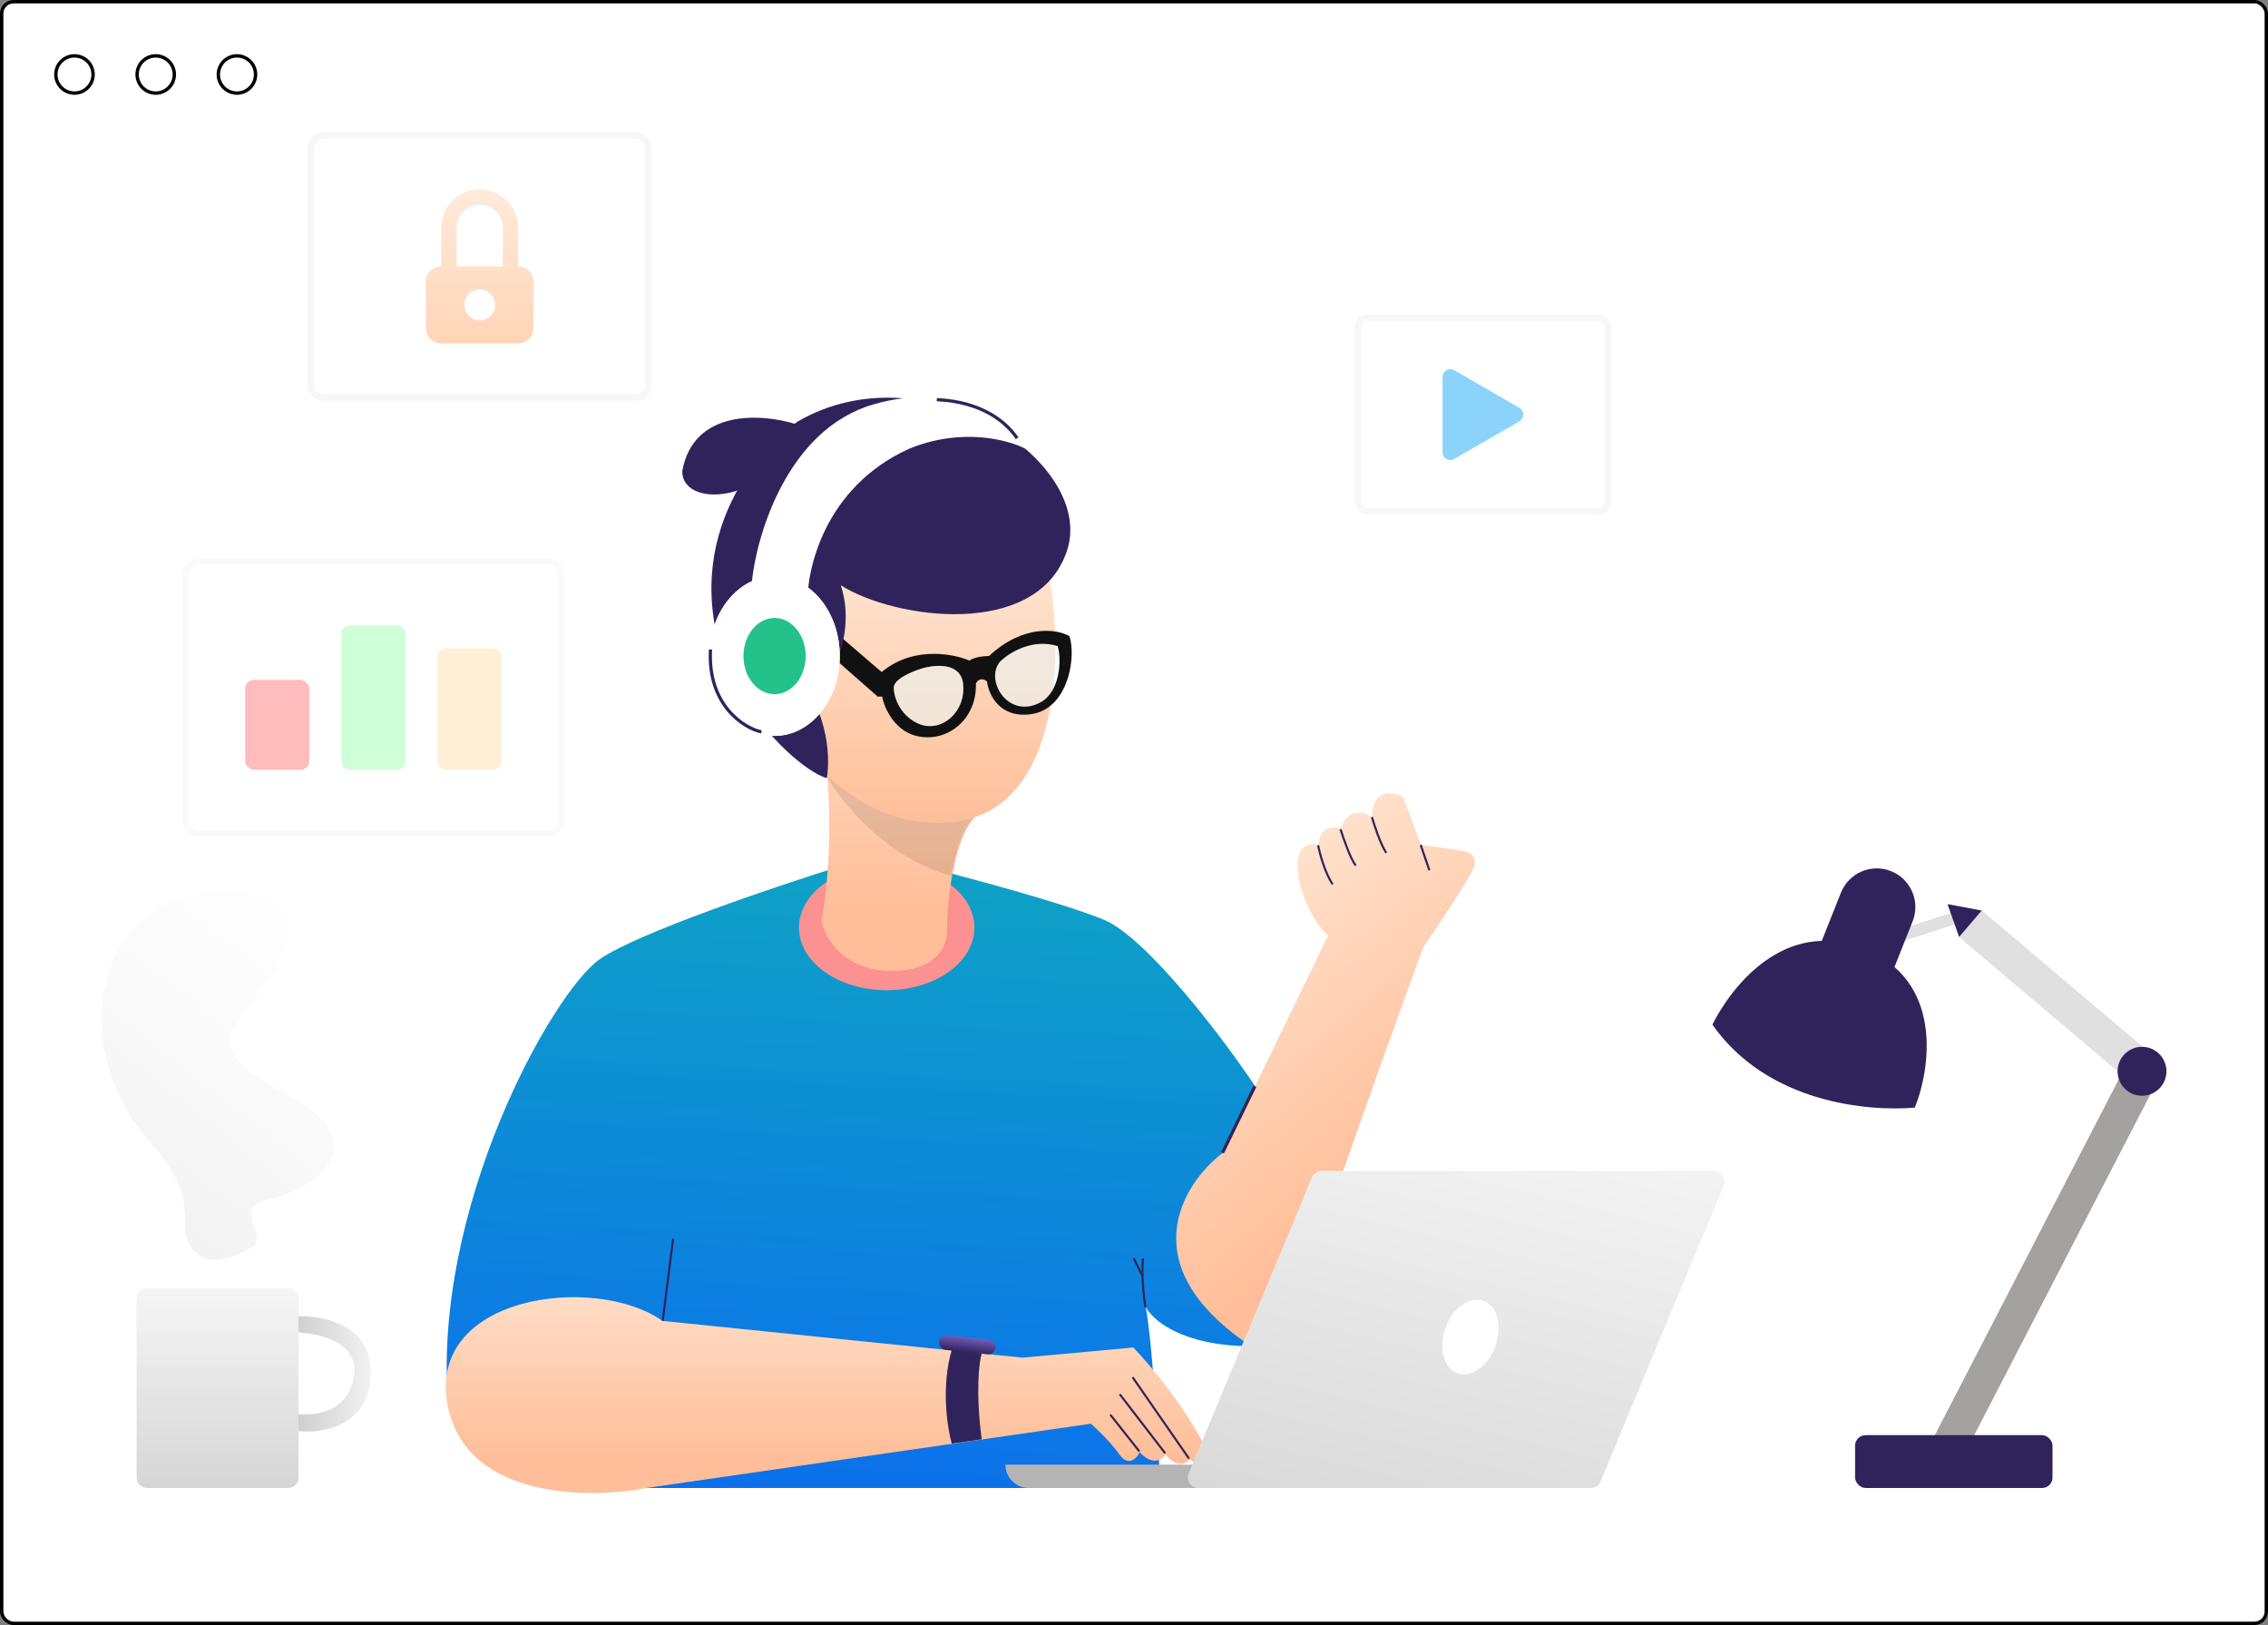 <svg width="670" height="480" viewBox="0 0 670 480" fill="none" xmlns="http://www.w3.org/2000/svg">
<rect x="0" y="0" width="670" height="480" fill="#808080" stroke="none"/>
<rect x="0.5" y="0.5" width="669" height="479" rx="3.5" fill="white" stroke="black"/>
<circle cx="22" cy="22" r="5.5" stroke="black"/>
<circle cx="46" cy="22" r="5.5" stroke="black"/>
<circle cx="70" cy="22" r="5.5" stroke="black"/>
<path d="M177.194 283.31C188.378 275.536 229.99 261.534 249.398 255.504H271.197C284.134 258.714 313.2 266.43 325.965 271.61C338.73 276.79 362.001 307.461 371.345 321.705L361.179 341.191C335.304 366.744 356.152 389.304 369.951 397.649C349.252 397.649 340.34 389.88 338.471 385.995C340.541 397.735 342.208 426.569 342.783 439.518H190.555V415.984H132.494C127.144 357.387 163.214 293.028 177.194 283.31Z" fill="url(#paint0_linear)"/>
<ellipse cx="261.941" cy="273.992" rx="25.92" ry="18.488" fill="#FB9191"/>
<path d="M242.698 272.083C246.063 252.72 244.877 234.803 244.352 228.621C245.088 222.833 275.685 233.673 290.403 239.461C282.098 243.67 279.846 264.717 279.759 274.714C280.021 278.002 277.971 284.974 267.668 286.553C250.426 288.552 243.837 277.739 242.698 272.083Z" fill="url(#paint1_linear)"/>
<mask id="mask0" mask-type="alpha" maskUnits="userSpaceOnUse" x="242" y="226" width="49" height="61">
<path d="M242.698 272.083C246.063 252.72 244.877 234.803 244.352 228.621C245.088 222.833 275.685 233.673 290.403 239.461C282.098 243.67 279.846 264.717 279.759 274.714C280.021 278.002 277.971 284.974 267.668 286.553C250.426 288.552 243.837 277.739 242.698 272.083Z" fill="#BABABA"/>
</mask>
<g mask="url(#mask0)">
<path opacity="0.1" d="M285.31 259.548C264.59 256.312 249.227 238.078 244.136 229.366C255.963 226.924 282.555 223.505 294.311 229.366C306.068 235.226 293.209 251.929 285.31 259.548Z" fill="black"/>
</g>
<path d="M278.998 243.006C313.031 241.525 314.004 194.94 310.236 171.833C248.746 119.666 224.057 160.656 219.399 187.672C225.085 206.734 244.965 244.487 278.998 243.006Z" fill="url(#paint2_linear)"/>
<path d="M235.069 125.27C225.278 122.181 204.865 120.637 201.545 139.172C201.545 151.156 230.439 148.12 235.069 125.27Z" fill="#30235B"/>
<path d="M246.857 186.826L260.725 198.747L259.22 205.699L246.286 194.337L246.857 186.826Z" fill="#111111"/>
<path d="M232.758 197.546C244.595 207.584 245.362 223.258 244.266 229.841C240.43 228.812 229.716 222.148 217.549 203.717C198.149 164.057 221.523 134.395 235.634 124.521C273.449 102.511 324.005 136.657 315.168 162.782C306.331 188.906 264.064 182.872 248.376 172.861C251.664 182.735 248.65 192.472 246.732 196.106C239.334 178.826 217.961 184.998 232.758 197.546Z" fill="#30235B"/>
<path d="M258.098 119.424C283.279 112.184 298.615 125.233 303.135 132.663C298.057 129.925 283.982 126.093 268.311 132.663C243.532 144.058 238.119 168.357 238.509 179.082L222.102 177.909V171.876C223.609 157.409 232.917 126.663 258.098 119.424Z" fill="white"/>
<ellipse cx="228.821" cy="193.787" rx="19.258" ry="23.583" fill="white"/>
<ellipse cx="228.821" cy="193.787" rx="19.258" ry="23.583" fill="white"/>
<ellipse cx="228.822" cy="193.787" rx="9.193" ry="11.257" fill="#24C28A"/>
<path opacity="0.5" d="M312.968 190.188C305.83 187.98 298.142 192.688 295.19 195.318C289.823 200.447 297.962 213.49 307.371 207.482C314.899 202.675 314.239 193.95 312.968 190.188Z" fill="#E6FCFF"/>
<path fill-rule="evenodd" clip-rule="evenodd" d="M292.166 193.769C302.49 184.223 312.282 185.855 315.887 187.864C317.973 193.394 315.887 209.551 304.372 210.983C295.161 212.129 292.004 205.001 291.577 201.294C289.826 199.878 288.663 201.098 288.3 201.885C288.603 212.189 280.327 219.159 271.446 217.543C264.341 216.25 261.248 209.143 260.59 205.752H259.121V199.723C268.373 190.655 281.155 192.878 286.389 195.123C287.766 194.04 290.814 193.769 292.166 193.769ZM312.426 190.835C305.288 188.627 298.766 192.411 295.814 195.041C290.447 200.17 297.496 212.736 307.346 207.482C313.244 204.335 313.697 194.597 312.426 190.835ZM272.063 197.559C275.961 196.289 283.909 195.44 284.518 202.199C285.279 210.649 277.599 216.882 270.887 213.558C266.027 211.151 264.036 206.216 264.036 203.1C264.036 200.606 269.387 198.367 272.063 197.559Z" fill="#111111"/>
<path opacity="0.5" d="M284.544 202.199C283.935 195.44 275.987 196.289 272.089 197.559C269.413 198.367 264.062 200.606 264.062 203.1C264.062 206.216 266.053 211.151 270.912 213.558C277.624 216.882 285.305 210.649 284.544 202.199Z" fill="#E6FCFF"/>
<path d="M132.445 416.059C138.432 442.766 173.986 442.82 191.015 439.509L322.274 420.528C323.966 421.999 328.018 425.877 330.69 429.624C333.362 433.371 335.811 430.737 336.701 428.952C340.548 433.123 343.38 431.138 344.316 429.624C347.628 433.799 350.416 432.342 351.396 431.091C355.991 434.514 357.151 431.539 357.156 429.624C350.887 416.336 339.64 403.018 334.8 398.02L302.073 401.019L195.733 390.167C175.559 375.999 124.961 382.676 132.445 416.059Z" fill="url(#paint3_linear)"/>
<path d="M386.766 375.652C380.837 394.817 372.663 398.166 369.318 397.444C334.103 373.858 349.224 349.689 361.187 340.553L392.369 276.292C387.854 272.759 382.824 261.704 383.34 254.733C383.753 249.156 387.553 248.969 389.402 249.573C389.918 243.794 394.088 243.978 396.109 244.792C397.863 238.492 402.945 239.844 405.266 241.307C405.576 232.631 411.586 233.819 414.553 235.497L419.76 249.573C421.887 249.869 426.822 250.553 429.539 250.923C432.936 251.387 437.26 252.005 435.098 256.797C433.369 260.63 424.598 273.746 420.429 279.826C411.679 303.782 392.696 356.487 386.766 375.652Z" fill="url(#paint4_linear)"/>
<path d="M297.007 432.623H365.674C365.674 436.431 362.587 439.518 358.778 439.518H303.902C300.094 439.518 297.007 436.431 297.007 432.623Z" fill="#B4B4B4"/>
<path d="M387.565 347.771C388.046 346.617 389.174 345.865 390.424 345.865H506.376C508.586 345.865 510.085 348.112 509.235 350.152L472.808 437.612C472.327 438.766 471.199 439.518 469.949 439.518H353.997C351.787 439.518 350.288 437.27 351.138 435.23L387.565 347.771Z" fill="url(#paint5_linear)"/>
<path d="M195.774 390.135L198.853 365.873" stroke="#30235B" stroke-width="0.619"/>
<path d="M338.377 386.138C337.915 383.29 337.13 376.407 337.684 371.658" stroke="#30235B" stroke-width="0.619"/>
<path d="M337.54 376.969L334.891 371.596" stroke="#30235B" stroke-width="0.619"/>
<path d="M336.603 428.73L328.002 417.864" stroke="#30235B" stroke-width="0.619"/>
<path d="M344.216 429.267L330.793 411.831" stroke="#30235B" stroke-width="0.619"/>
<path d="M351.273 430.865L334.588 406.803" stroke="#30235B" stroke-width="0.619"/>
<path d="M389.398 249.677C389.857 252.07 391.357 257.727 393.678 261.211" stroke="#30235B" stroke-width="0.619"/>
<path d="M405.295 241.358C405.998 243.827 407.828 249.396 409.524 251.918" stroke="#30235B" stroke-width="0.619"/>
<path d="M396.016 244.945C396.844 247.633 398.9 253.543 400.499 255.677" stroke="#30235B" stroke-width="0.619"/>
<path d="M419.694 249.564L422.253 257.058" stroke="#30235B" stroke-width="0.619"/>
<ellipse rx="7.846" ry="11.367" transform="matrix(0.94 0.341 -0.34 0.94 434.396 394.921)" fill="white"/>
<rect width="126.241" height="10.335" transform="matrix(-0.459 0.888 -0.888 -0.46 637.143 319.585)" fill="#A5A1A1"/>
<rect x="548.021" y="423.912" width="58.325" height="15.606" rx="3.097" fill="#30235B"/>
<rect width="67.785" height="10.339" transform="matrix(-0.763 -0.646 0.646 -0.764 630.469 320.599)" fill="#E0E0E0"/>
<rect width="19.994" height="3.562" transform="matrix(-0.952 0.307 -0.307 -0.952 579.842 272.286)" fill="#E0E0E0"/>
<ellipse cx="632.781" cy="316.434" rx="7.219" ry="7.225" fill="#30235B"/>
<path d="M575.327 267.066L585.44 268.945L578.758 276.772L575.327 267.066Z" fill="#30235B"/>
<path d="M543.836 263.687C546.162 257.833 552.79 254.98 558.64 257.314C564.49 259.648 567.348 266.285 565.022 272.138L558.584 288.342L537.398 279.891L543.836 263.687Z" fill="#30235B"/>
<path d="M550.548 280.218C527.032 270.975 511.388 291.677 505.864 302.641C522.193 325.943 552.103 328.338 565.658 327.166C570.42 315.368 574.065 289.462 550.548 280.218Z" fill="#30235B"/>
<path d="M75.141 367.969C60.01 377.239 55.248 368.785 54.759 363.399C54.759 355.565 54.759 349.037 44.487 337.45C19.703 310.031 27.529 266.292 61.77 263.518C96.011 260.743 86.065 282.45 73.999 296.485C61.957 310.493 69.567 314.747 87.589 324.823L87.696 324.883C111.175 339.082 91.609 351.812 80.032 354.096C68.456 356.381 78.402 363.399 75.141 367.969Z" fill="url(#paint6_linear)"/>
<path d="M224.933 216.178C219.571 215.051 208.936 208.012 209.895 191.84" stroke="#30235B" stroke-width="0.949"/>
<path d="M300.471 129.448C297.552 125.111 290.655 118.701 276.753 118.044" stroke="#30235B" stroke-width="0.949"/>
<path d="M109.461 406.983C110.741 392.308 97.192 388.775 88.903 388.775C87.905 388.775 87.053 389.458 86.764 390.413C86.292 391.973 87.489 393.546 89.114 393.668C96.433 394.22 106.301 397.337 104.48 406.983C102.714 416.344 94.61 418.109 88.871 417.713C87.288 417.604 85.804 418.782 85.804 420.369C85.804 421.551 86.639 422.577 87.815 422.7C95.558 423.513 108.207 421.356 109.461 406.983Z" fill="url(#paint7_linear)"/>
<path d="M88.202 383.608V436.421C88.202 438.132 86.815 439.518 85.105 439.518H43.455C41.744 439.518 40.358 438.132 40.358 436.421L40.358 383.608C40.358 381.897 41.744 380.511 43.455 380.511H85.105C86.815 380.511 88.202 381.897 88.202 383.608Z" fill="url(#paint8_linear)"/>
<path d="M361.145 340.496L370.716 320.851" stroke="#30235B" stroke-width="0.949"/>
<path d="M281.159 398.776C277.977 409.525 279.833 421.667 281.159 426.395L290.006 425.139C288.162 411.054 289.238 402.347 290.006 399.754L281.159 398.776Z" fill="#30235B"/>
<rect width="16.733" height="4.342" rx="2.171" transform="matrix(0.994 0.105 -0.105 0.995 277.654 394.173)" fill="url(#paint9_linear)"/>
<rect opacity="0.5" x="401.196" y="93.89" width="73.74" height="57.139" rx="2.543" stroke="#F0F0F0" stroke-width="1.899"/>
<path d="M448.836 120.462C450.372 121.349 450.372 123.569 448.836 124.457L429.601 135.572C428.065 136.46 426.145 135.35 426.145 133.574V111.344C426.145 109.568 428.065 108.458 429.601 109.346L448.836 120.462Z" fill="#17A6F7"/>
<rect opacity="0.5" x="416.002" y="101.275" width="42.497" height="39.185" fill="white"/>
<rect opacity="0.5" x="91.826" y="39.949" width="99.776" height="77.46" rx="3.798" stroke="#F0F0F0" stroke-width="1.899"/>
<path d="M153.079 78.68C154.285 78.68 155.441 79.159 156.294 80.012C157.146 80.866 157.625 82.023 157.625 83.23V96.881C157.625 98.088 157.146 99.245 156.294 100.099C155.441 100.952 154.285 101.431 153.079 101.431H130.348C129.142 101.431 127.986 100.952 127.134 100.099C126.281 99.245 125.802 98.088 125.802 96.881V83.23C125.802 82.023 126.281 80.866 127.134 80.012C127.986 79.159 129.142 78.68 130.348 78.68V67.304C130.348 64.287 131.546 61.393 133.677 59.26C135.808 57.126 138.699 55.928 141.714 55.928C144.728 55.928 147.619 57.126 149.75 59.26C151.881 61.393 153.079 64.287 153.079 67.304V78.68ZM141.714 94.606C142.919 94.606 144.076 94.126 144.928 93.273C145.781 92.42 146.26 91.262 146.26 90.055C146.26 88.849 145.781 87.691 144.928 86.838C144.076 85.984 142.919 85.505 141.714 85.505C140.508 85.505 139.352 85.984 138.499 86.838C137.646 87.691 137.167 88.849 137.167 90.055C137.167 91.262 137.646 92.42 138.499 93.273C139.352 94.126 140.508 94.606 141.714 94.606ZM148.533 78.68V67.304C148.533 65.493 147.814 63.757 146.535 62.477C145.257 61.197 143.522 60.478 141.714 60.478C139.905 60.478 138.17 61.197 136.892 62.477C135.613 63.757 134.894 65.493 134.894 67.304V78.68H148.533Z" fill="url(#paint10_linear)"/>
<rect opacity="0.5" x="111.726" y="47.033" width="60.63" height="58.366" fill="white"/>
<rect opacity="0.5" x="54.901" y="165.811" width="110.793" height="80.376" rx="3.798" stroke="#F7F7F7" stroke-width="1.899"/>
<rect x="72.424" y="200.829" width="18.95" height="26.536" rx="2.58" fill="#FF7979"/>
<rect x="100.822" y="184.632" width="18.95" height="42.733" rx="2.58" fill="#9EFFAE"/>
<rect x="129.22" y="191.524" width="18.95" height="35.841" rx="2.58" fill="#FFDEAD"/>
<rect opacity="0.5" x="60.651" y="178.238" width="96.301" height="58.349" fill="white"/>
<defs>
<linearGradient id="paint0_linear" x1="264.025" y1="225.248" x2="251.628" y2="473.311" gradientUnits="userSpaceOnUse">
<stop stop-color="#0FAABF"/>
<stop offset="1" stop-color="#0B68F2"/>
</linearGradient>
<linearGradient id="paint1_linear" x1="263.892" y1="158.103" x2="261.675" y2="268.281" gradientUnits="userSpaceOnUse">
<stop stop-color="#FFEFE0"/>
<stop offset="1" stop-color="#FFBE99"/>
</linearGradient>
<linearGradient id="paint2_linear" x1="265.569" y1="146.7" x2="265.569" y2="243.049" gradientUnits="userSpaceOnUse">
<stop stop-color="#FFEFE0"/>
<stop offset="1" stop-color="#FFBE99"/>
</linearGradient>
<linearGradient id="paint3_linear" x1="244.426" y1="347.186" x2="244.426" y2="430.959" gradientUnits="userSpaceOnUse">
<stop offset="0.068" stop-color="#FFEFE0"/>
<stop offset="1" stop-color="#FFBE99"/>
</linearGradient>
<linearGradient id="paint4_linear" x1="361.074" y1="224.232" x2="442.382" y2="319.3" gradientUnits="userSpaceOnUse">
<stop stop-color="#FFEFE0"/>
<stop offset="1" stop-color="#FFBE99"/>
</linearGradient>
<linearGradient id="paint5_linear" x1="463.569" y1="275.577" x2="417.936" y2="464.694" gradientUnits="userSpaceOnUse">
<stop offset="0.017" stop-color="white"/>
<stop offset="1" stop-color="#D7D7D7"/>
</linearGradient>
<linearGradient id="paint6_linear" x1="6.597" y1="379.903" x2="98.828" y2="263.359" gradientUnits="userSpaceOnUse">
<stop stop-color="#ECECEC"/>
<stop offset="1" stop-color="#F5F5F5" stop-opacity="0"/>
</linearGradient>
<linearGradient id="paint7_linear" x1="117.575" y1="395.919" x2="85.804" y2="396.616" gradientUnits="userSpaceOnUse">
<stop stop-color="white"/>
<stop offset="1" stop-color="#CCCCCC"/>
</linearGradient>
<linearGradient id="paint8_linear" x1="64.28" y1="362.697" x2="64.28" y2="457.817" gradientUnits="userSpaceOnUse">
<stop stop-color="white"/>
<stop offset="1" stop-color="#CCCCCC"/>
</linearGradient>
<linearGradient id="paint9_linear" x1="8.048" y1="-0.849" x2="7.937" y2="4.413" gradientUnits="userSpaceOnUse">
<stop stop-color="#7F67CE"/>
<stop offset="1" stop-color="#30235B"/>
</linearGradient>
<linearGradient id="paint10_linear" x1="141.714" y1="55.928" x2="141.714" y2="101.431" gradientUnits="userSpaceOnUse">
<stop stop-color="#FFD5B7"/>
<stop offset="1" stop-color="#FFAB6D"/>
</linearGradient>
</defs>
</svg>
